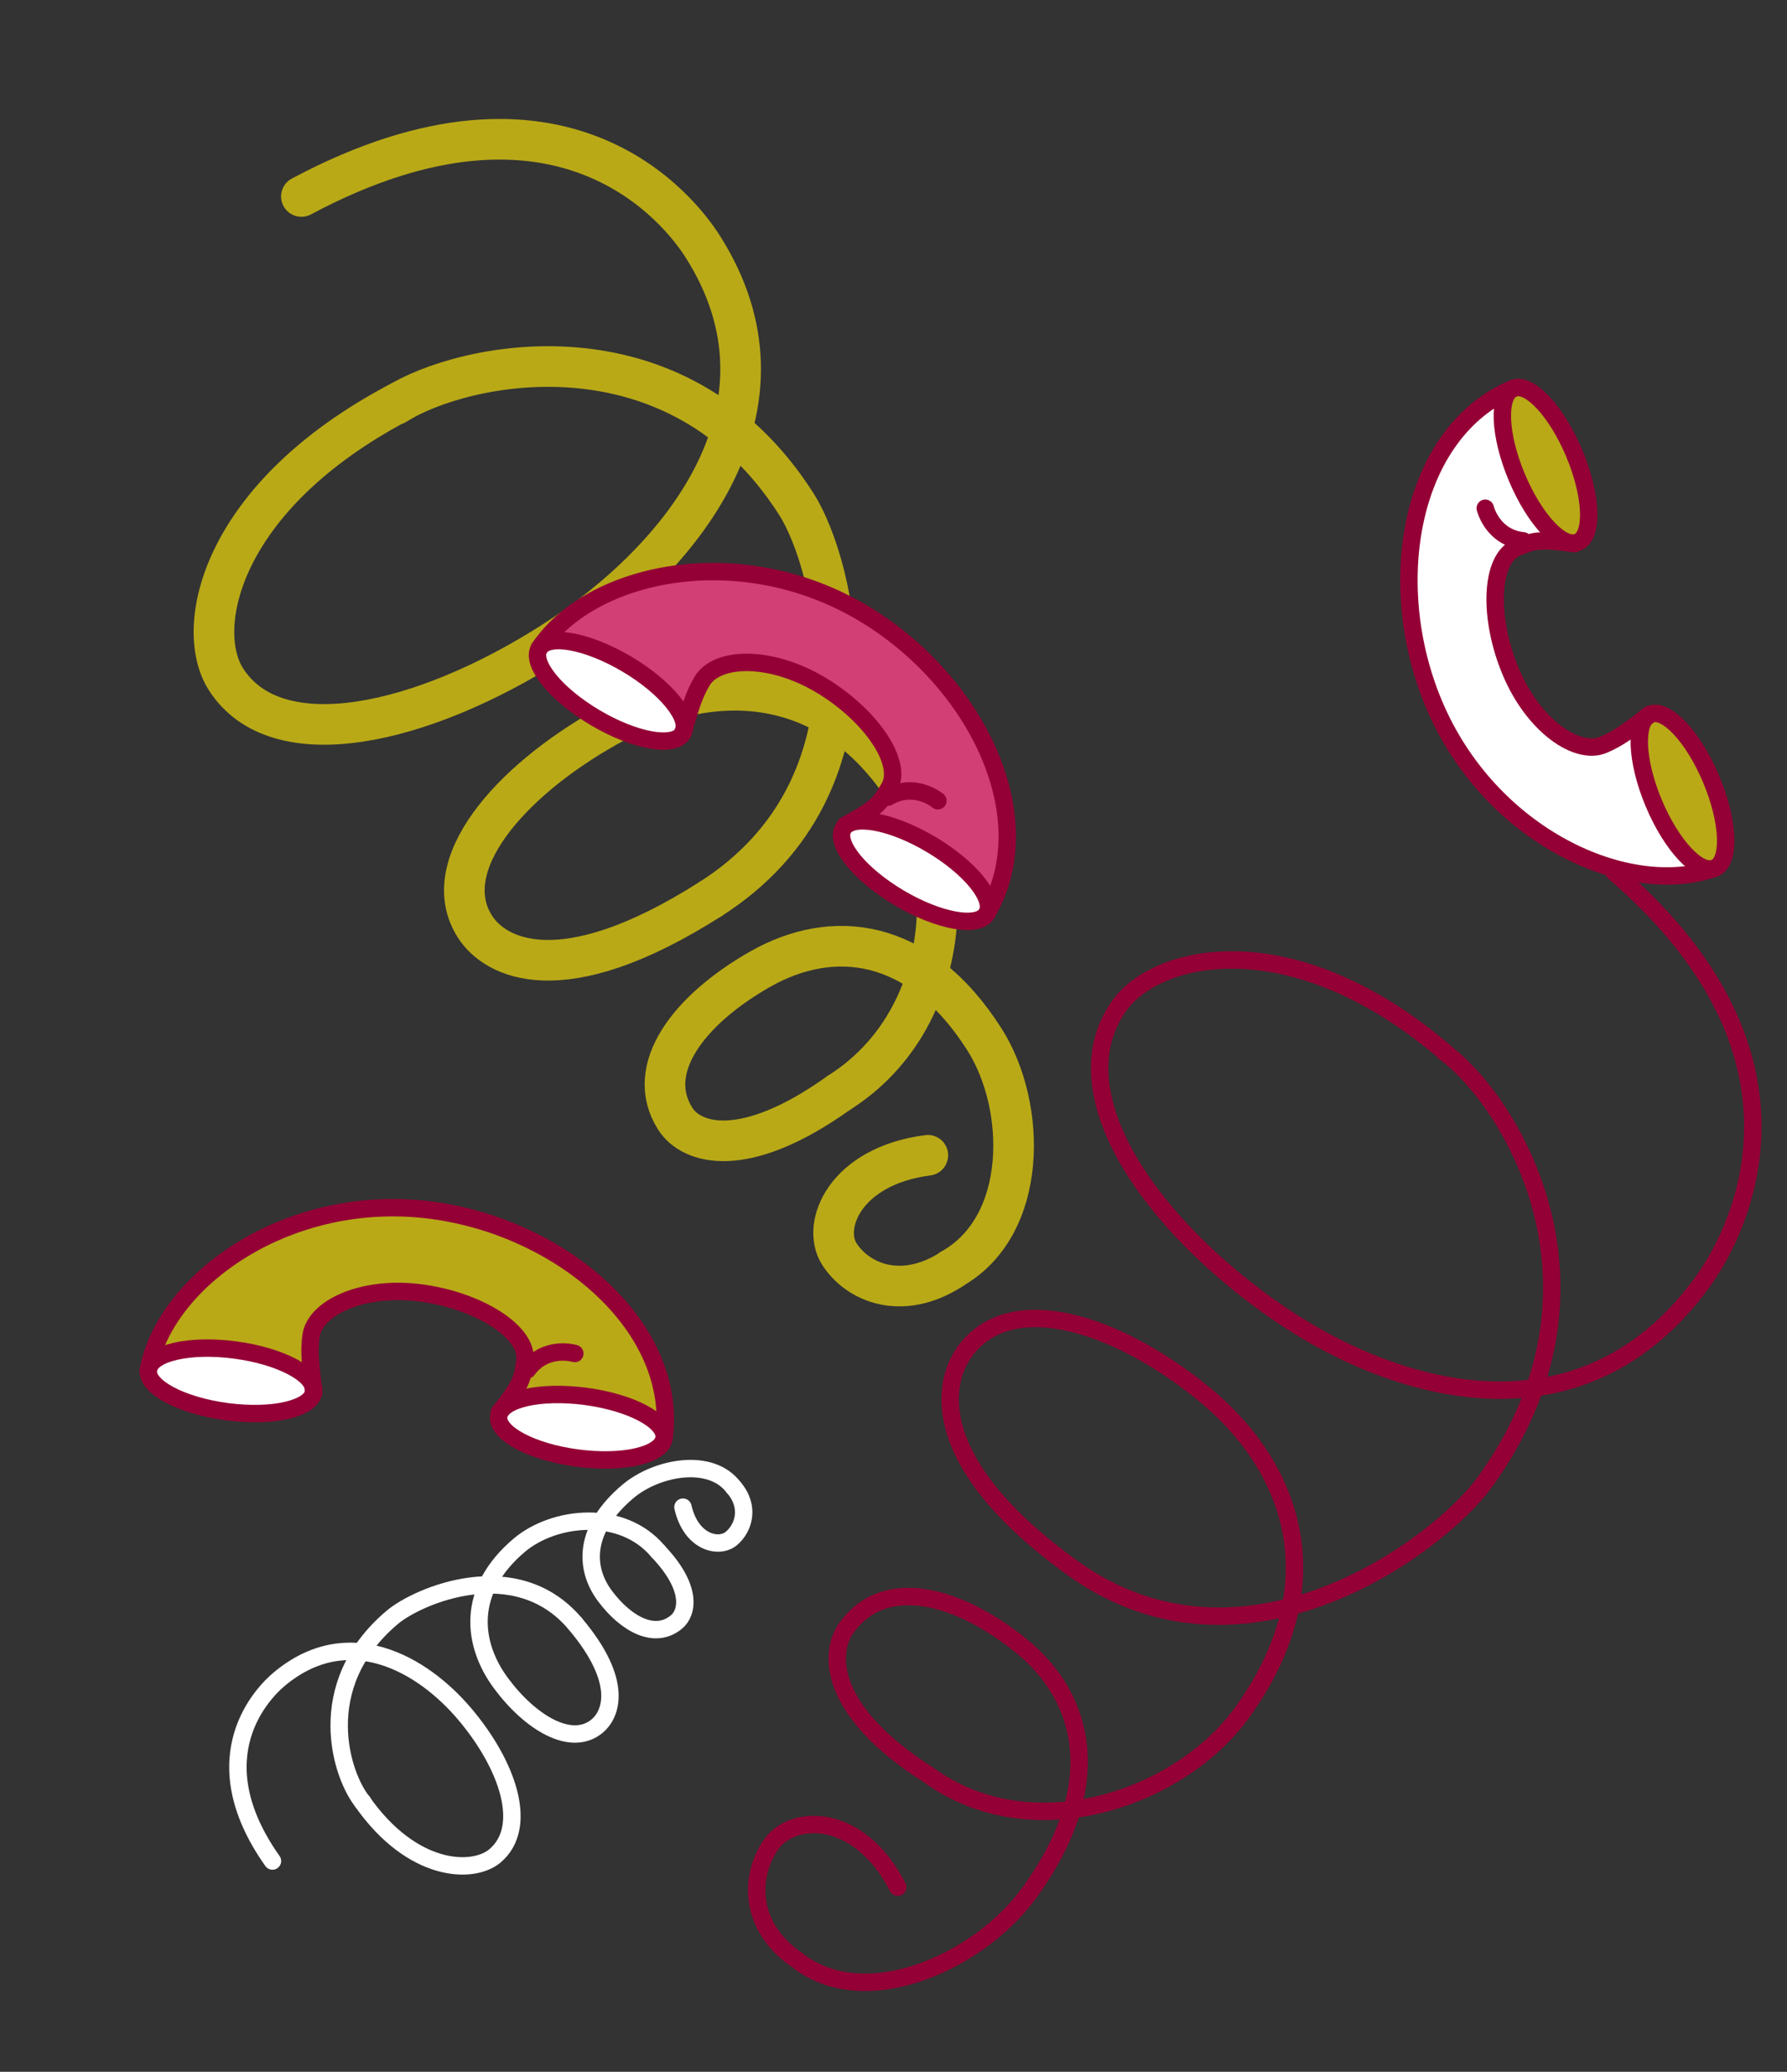 <svg width="308" height="357" viewBox="0 0 308 357" fill="none" xmlns="http://www.w3.org/2000/svg">
<rect x="0" y="0" width="308" height="357" fill="#333333" stroke="none"/>
<path d="M68.834 69.299C37.826 85.632 33.359 108.277 38.926 117.016C47.65 130.709 72.729 124.998 95.2 110.681C117.671 96.364 138.725 70.117 121.083 42.427C117.437 36.704 97.16 9.755 51.947 33.855" stroke="#B9A917" stroke-width="7" stroke-linecap="round"/>
<path d="M144.734 188.211C163.475 176.27 165.287 150.731 156.369 136.734C142.604 115.13 121.538 115.718 104.603 125.224C87.669 134.73 75.203 149.222 81.855 159.663C85.224 164.95 96.572 171.41 122.48 154.904" stroke="#B9A917" stroke-width="7" stroke-linecap="round"/>
<path d="M163.984 218.688C177.284 211.278 177.014 190.626 169.659 179.081C158.306 161.262 143.311 160.027 131.044 166.987C118.778 173.947 110.9 184.165 116.387 192.777C119.165 197.138 128.229 200.011 144.615 188.287" stroke="#B9A917" stroke-width="7" stroke-linecap="round"/>
<path d="M122.481 154.904C153.349 135.237 143.901 97.296 137.262 86.877C116.519 54.319 79.59 62.446 68.198 69.704" stroke="#B9A917" stroke-width="7" stroke-linecap="round"/>
<path d="M163.937 218.756C155.311 224.252 147.762 220.94 144.657 216.067C141.552 211.193 145.599 200.921 159.919 199.07" stroke="#B9A917" stroke-width="7" stroke-linecap="round"/>
<path d="M62.393 310.375C71.079 322.79 81.558 322.958 85.306 319.796C91.179 314.842 87.564 304.202 80.142 295.403C72.72 286.604 59.929 279.386 48.053 289.404C45.598 291.475 34.166 302.6 46.96 320.679" stroke="white" stroke-width="3" stroke-linecap="round"/>
<path d="M113.39 267.291C107.2 259.952 95.512 261.191 89.509 266.256C80.243 274.072 81.365 283.346 86.374 290.08C91.384 296.813 98.481 301.171 102.959 297.394C105.227 295.481 107.703 289.943 99.146 279.799" stroke="white" stroke-width="3" stroke-linecap="round"/>
<path d="M126.469 256.338C122.559 251.046 113.179 252.815 108.227 256.992C100.584 263.439 100.631 270.172 104.294 275.044C107.957 279.916 112.923 282.585 116.616 279.469C118.487 277.891 119.426 273.651 113.43 267.338" stroke="white" stroke-width="3" stroke-linecap="round"/>
<path d="M99.145 279.798C88.949 267.711 72.079 274.923 67.61 278.693C53.645 290.473 58.84 306.163 62.602 310.624" stroke="white" stroke-width="3" stroke-linecap="round"/>
<path d="M126.5 256.353C129.349 259.73 128.149 263.335 126.059 265.098C123.969 266.862 119.133 265.892 117.711 259.703" stroke="white" stroke-width="3" stroke-linecap="round"/>
<path d="M249.557 181.737C223.07 158.754 199.547 164.113 192.968 173.226C182.659 187.506 196.798 209.298 218.401 224.894C240.004 240.489 272.708 249.618 293.555 220.741C297.863 214.773 317.089 183.667 278.192 150.277M160.078 305.881C178.096 318.888 203.519 309.727 214.057 295.13C230.322 272.599 222.533 252.495 207.499 240.194C192.465 227.892 174.12 222.039 166.259 232.927C162.279 238.441 159.894 252.167 184.8 270.147C214.476 291.571 248.086 266.232 255.93 255.366C280.442 221.412 259.896 189.202 248.945 181.296M137.076 337.501C148.828 347.187 168.792 338.103 177.484 326.063C190.9 307.48 186.961 292.464 175.999 283.585C165.037 274.706 152.415 271.46 145.931 280.44C142.648 284.989 142.963 294.973 159.963 305.798M136.993 337.485C128.701 331.499 129.33 322.79 132.999 317.707C136.669 312.625 148.031 312.147 154.735 325.193" stroke="#940035" stroke-width="3" stroke-linecap="round"/>
<path d="M258.546 67.317L261.201 82.122L269.247 92.904L260.056 94.57L257.652 98.867L257.915 106.925L262.293 119.379L266.722 125.812L272.468 128.851L280.165 127.048L282.386 124.742L285.178 138.054L293.631 149.878L281 150.724L272.719 147.954L263.671 142.603L257.702 136.53L250.875 128.873L245.547 115.83L243.173 92.514L249.893 74.052L258.546 67.317Z" fill="white"/>
<path d="M284.417 123.09C287.147 121.943 291.854 126.944 294.929 134.261C298.004 141.578 298.284 148.44 295.554 149.587C292.824 150.735 288.117 145.733 285.042 138.417C281.967 131.1 281.687 124.238 284.417 123.09Z" fill="#B9A917" stroke="#940035" stroke-width="3" stroke-linecap="round"/>
<path d="M260.814 66.932C263.544 65.785 268.25 70.786 271.325 78.103C274.401 85.42 274.68 92.282 271.95 93.429C269.22 94.577 264.514 89.576 261.438 82.259C258.363 74.942 258.083 68.08 260.814 66.932Z" fill="#B9A917" stroke="#940035" stroke-width="3" stroke-linecap="round"/>
<path d="M260.814 66.933C243.122 74.369 238.329 100.348 247.139 121.309C256.732 144.133 280.589 154.947 295.554 149.588M284.417 123.091C280.878 125.742 279.059 127.204 276.382 128.33C271.795 130.258 264.289 125.023 260.388 115.74C256.486 106.458 256.824 96.298 261.411 94.37C264.233 93.184 265.168 92.791 271.358 93.68" stroke="#940035" stroke-width="3" stroke-linecap="round"/>
<path d="M262.545 93.194C257.198 92.65 255.994 87.572 255.994 87.572" stroke="#940035" stroke-width="3" stroke-linecap="round"/>
<path d="M115.267 245.659L101.147 240.474L87.777 241.974L90.982 233.2L88.486 228.954L81.398 225.112L68.439 222.601L60.65 223.176L55.125 226.6L52.794 234.154L53.663 237.236L40.763 232.923L26.289 234.248L31.937 222.918L38.51 217.17L47.698 212.063L55.953 209.978L66.011 207.952L79.959 209.94L101.282 219.666L113.823 234.789L115.267 245.659Z" fill="#B9A917"/>
<path d="M54.062 239.823C53.674 242.759 46.98 244.295 39.112 243.254C31.243 242.214 25.18 238.99 25.568 236.054C25.956 233.118 32.65 231.582 40.518 232.622C48.387 233.663 54.45 236.887 54.062 239.823Z" fill="white" stroke="#940035" stroke-width="3" stroke-linecap="round"/>
<path d="M114.453 247.811C114.064 250.747 107.371 252.283 99.502 251.243C91.634 250.202 85.57 246.978 85.959 244.042C86.347 241.106 93.04 239.57 100.909 240.61C108.777 241.651 114.841 244.875 114.453 247.811Z" fill="white" stroke="#940035" stroke-width="3" stroke-linecap="round"/>
<path d="M114.452 247.811C116.968 228.786 96.966 211.529 74.425 208.547C49.881 205.301 28.499 220.431 25.567 236.054M54.061 239.823C53.561 235.429 53.217 233.121 53.598 230.241C54.25 225.309 62.559 221.474 72.541 222.794C82.523 224.115 91.122 229.537 90.469 234.469C90.068 237.505 89.935 238.51 86.042 243.404" stroke="#940035" stroke-width="3" stroke-linecap="round"/>
<path d="M90.911 236.042C94.081 231.702 99.072 233.227 99.072 233.227" stroke="#940035" stroke-width="3" stroke-linecap="round"/>
<path d="M171.664 155.772L160.714 145.459L147.829 141.588L154.222 134.777L153.593 129.893L148.584 123.576L137.651 116.179L130.262 113.649L123.836 114.629L118.726 120.661L118.315 123.836L108.145 114.805L94.313 110.339L103.956 102.137L112.258 99.431L122.714 98.343L131.125 99.666L141.17 101.752L153.217 109.058L169.008 126.375L174.604 145.208L171.664 155.772Z" fill="#D23F74"/>
<path d="M117.666 126.372C116.156 128.92 109.397 127.704 102.57 123.658C95.742 119.611 91.431 114.265 92.941 111.717C94.451 109.17 101.21 110.385 108.038 114.432C114.865 118.478 119.176 123.824 117.666 126.372Z" fill="white" stroke="#940035" stroke-width="3" stroke-linecap="round"/>
<path d="M170.07 157.431C168.56 159.979 161.801 158.764 154.973 154.717C148.145 150.67 143.834 145.324 145.344 142.777C146.854 140.229 153.613 141.444 160.441 145.491C167.269 149.538 171.58 154.884 170.07 157.431Z" fill="white" stroke="#940035" stroke-width="3" stroke-linecap="round"/>
<path d="M170.069 157.431C179.854 140.922 168.234 117.197 148.675 105.604C127.376 92.981 101.771 98.5 92.94 111.717M117.666 126.372C118.93 122.134 119.521 119.876 121.002 117.378C123.538 113.098 132.685 112.833 141.347 117.967C150.009 123.101 155.788 131.464 153.252 135.744C151.691 138.378 151.174 139.25 145.672 142.223" stroke="#940035" stroke-width="3" stroke-linecap="round"/>
<path d="M153.04 137.364C157.66 134.617 161.651 137.98 161.651 137.98" stroke="#940035" stroke-width="3" stroke-linecap="round"/>
</svg>

